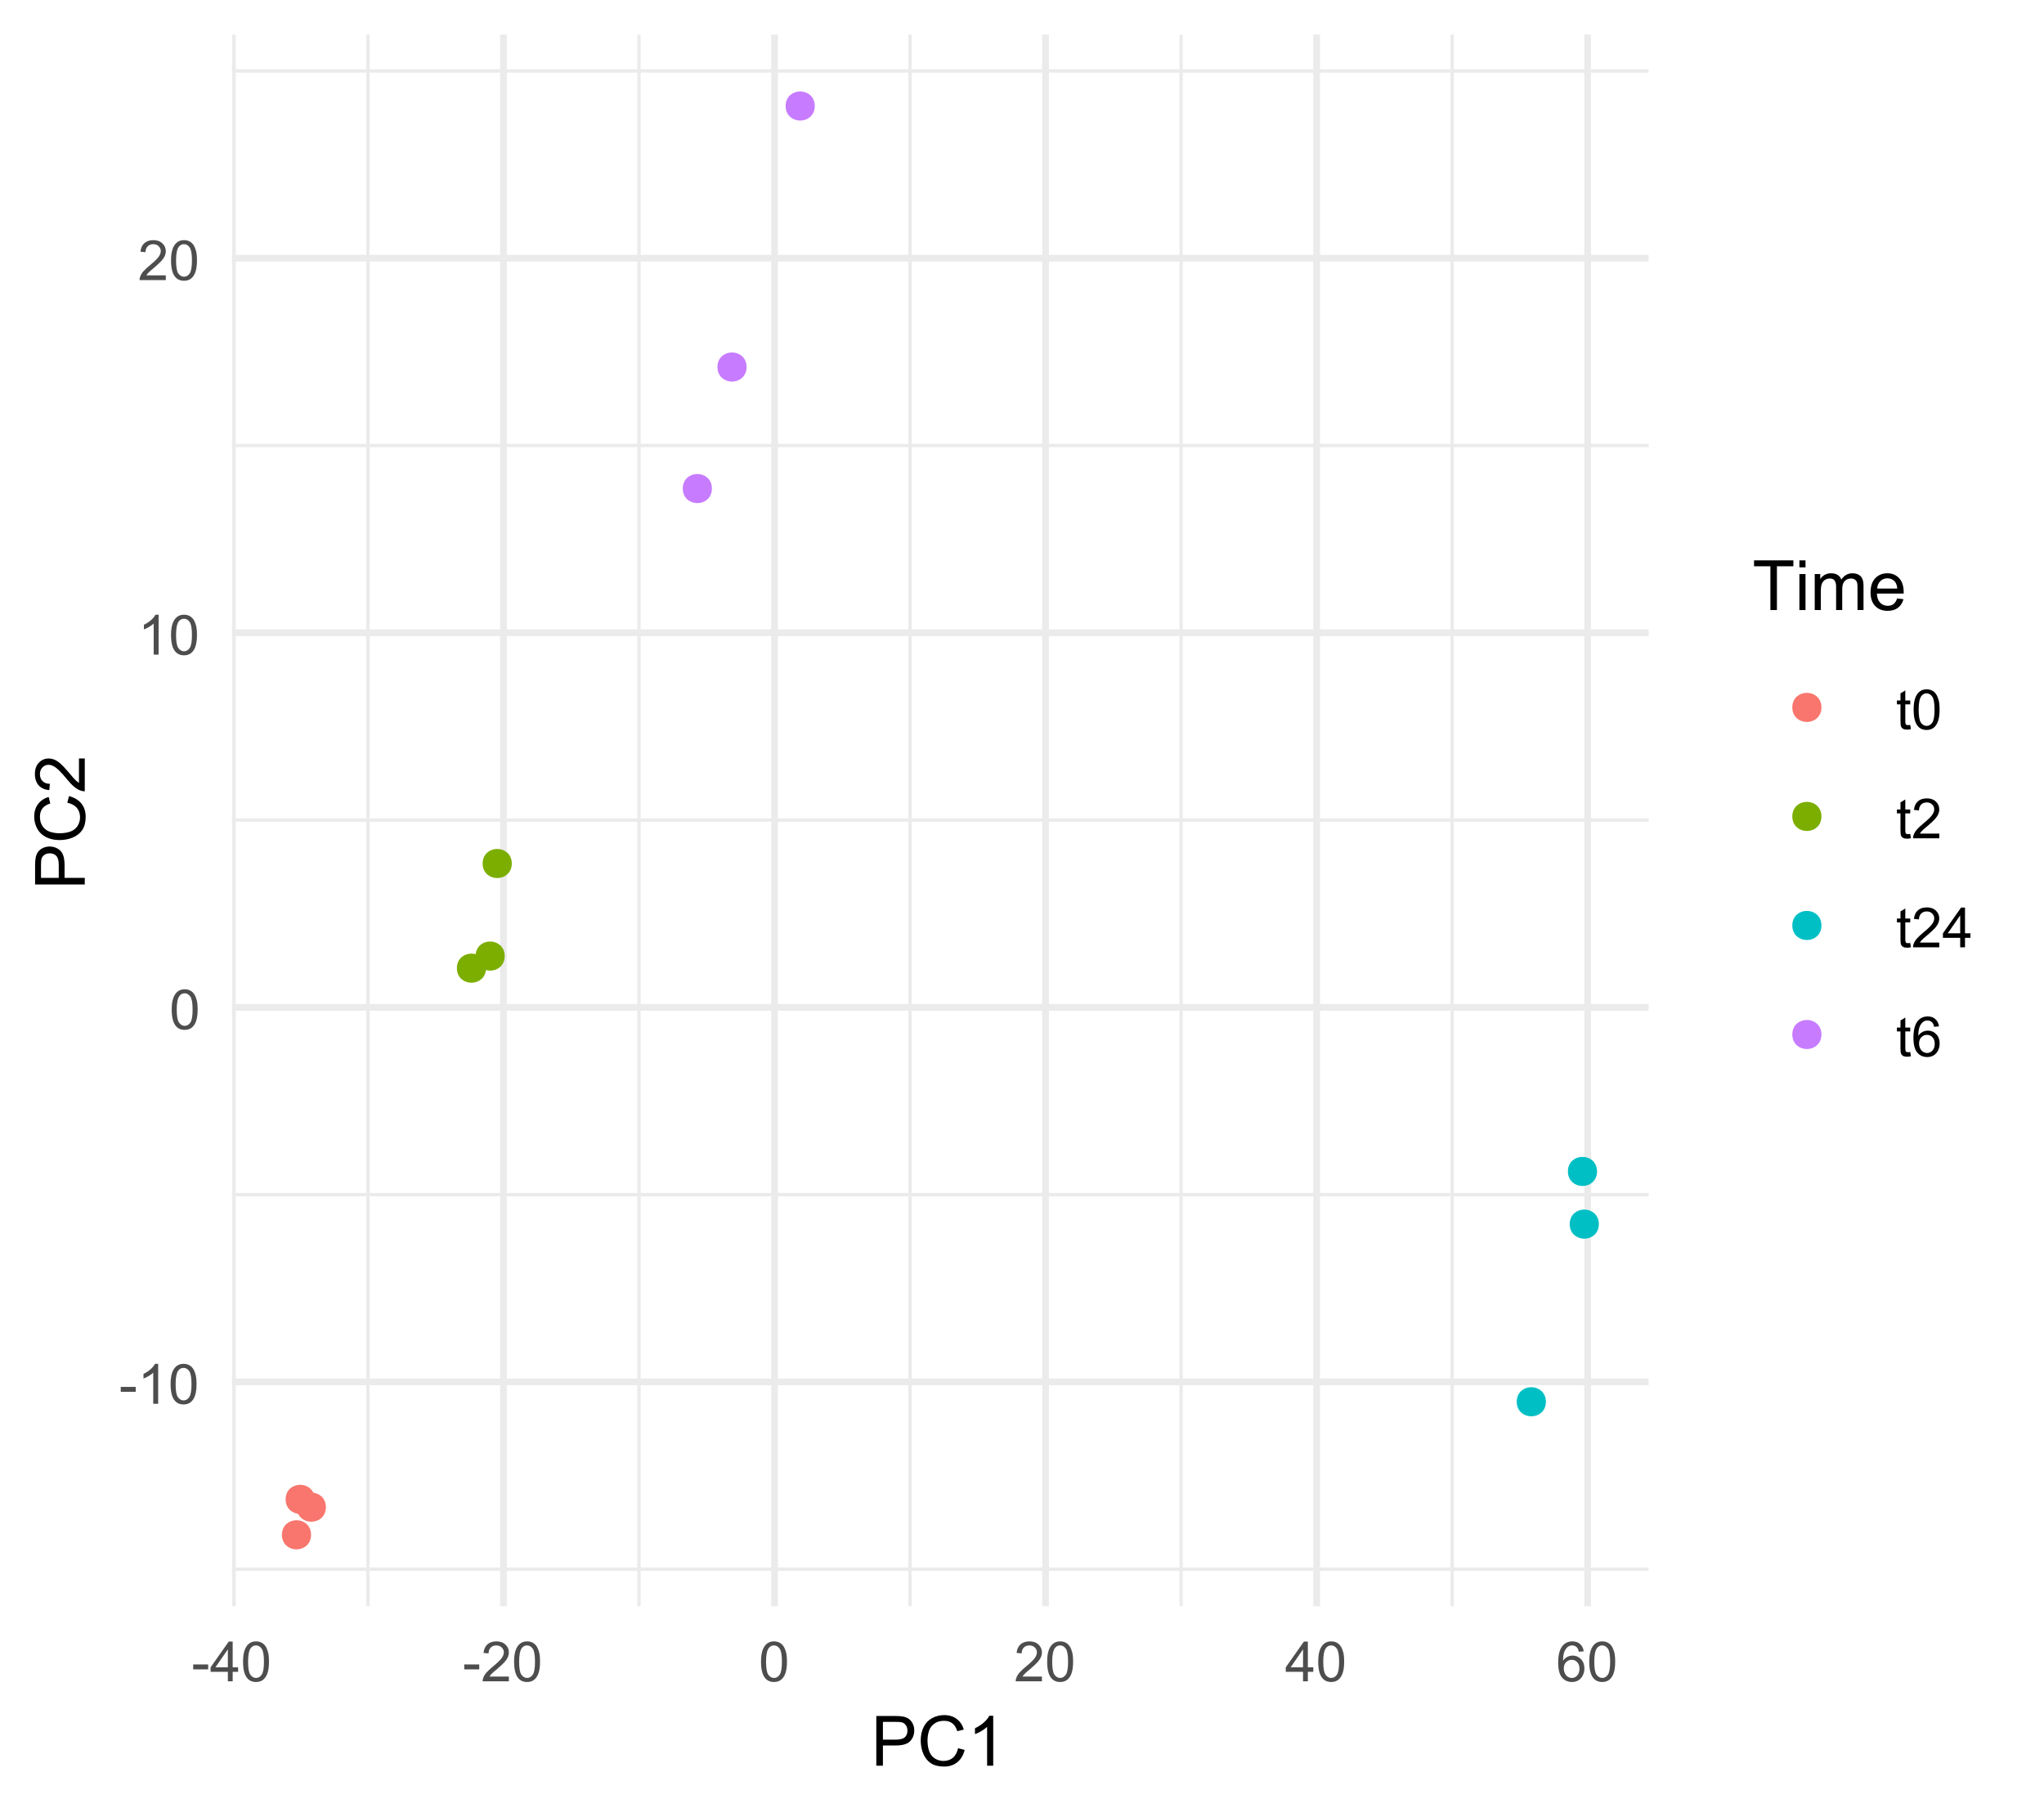 <?xml version="1.0" encoding="UTF-8"?>
<svg xmlns="http://www.w3.org/2000/svg" xmlns:xlink="http://www.w3.org/1999/xlink" width="324pt" height="288pt" viewBox="0 0 324 288" version="1.1">
<defs>
<g>
<symbol overflow="visible" id="glyph0-0">
<path style="stroke:none;" d="M 1.094 0 L 1.094 -5.5 L 5.5 -5.5 L 5.5 0 Z M 1.234 -0.141 L 5.359 -0.141 L 5.359 -5.359 L 1.234 -5.359 Z M 1.234 -0.141 "/>
</symbol>
<symbol overflow="visible" id="glyph0-1">
<path style="stroke:none;" d="M 0.281 -1.891 L 0.281 -2.672 L 2.656 -2.672 L 2.656 -1.891 Z M 0.281 -1.891 "/>
</symbol>
<symbol overflow="visible" id="glyph0-2">
<path style="stroke:none;" d="M 3.281 0 L 2.5 0 L 2.5 -4.922 C 2.312 -4.742 2.066 -4.566 1.766 -4.391 C 1.461 -4.211 1.191 -4.082 0.953 -4 L 0.953 -4.734 C 1.391 -4.941 1.77 -5.191 2.094 -5.484 C 2.414 -5.773 2.645 -6.055 2.781 -6.328 L 3.281 -6.328 Z M 3.281 0 "/>
</symbol>
<symbol overflow="visible" id="glyph0-3">
<path style="stroke:none;" d="M 0.359 -3.109 C 0.359 -3.848 0.438 -4.441 0.594 -4.891 C 0.75 -5.348 0.977 -5.703 1.281 -5.953 C 1.582 -6.203 1.961 -6.328 2.422 -6.328 C 2.754 -6.328 3.047 -6.258 3.297 -6.125 C 3.555 -5.988 3.77 -5.789 3.938 -5.531 C 4.102 -5.27 4.234 -4.957 4.328 -4.594 C 4.422 -4.227 4.469 -3.734 4.469 -3.109 C 4.469 -2.367 4.391 -1.77 4.234 -1.312 C 4.086 -0.863 3.863 -0.516 3.562 -0.266 C 3.258 -0.016 2.879 0.109 2.422 0.109 C 1.805 0.109 1.328 -0.109 0.984 -0.547 C 0.566 -1.066 0.359 -1.922 0.359 -3.109 Z M 1.156 -3.109 C 1.156 -2.078 1.273 -1.391 1.516 -1.047 C 1.766 -0.703 2.066 -0.531 2.422 -0.531 C 2.773 -0.531 3.07 -0.703 3.312 -1.047 C 3.551 -1.391 3.672 -2.078 3.672 -3.109 C 3.672 -4.141 3.551 -4.828 3.312 -5.172 C 3.07 -5.516 2.77 -5.688 2.406 -5.688 C 2.051 -5.688 1.77 -5.535 1.562 -5.234 C 1.289 -4.848 1.156 -4.141 1.156 -3.109 Z M 1.156 -3.109 "/>
</symbol>
<symbol overflow="visible" id="glyph0-4">
<path style="stroke:none;" d="M 4.422 -0.75 L 4.422 0 L 0.266 0 C 0.254 -0.188 0.285 -0.363 0.359 -0.531 C 0.461 -0.82 0.629 -1.102 0.859 -1.375 C 1.098 -1.645 1.438 -1.961 1.875 -2.328 C 2.562 -2.891 3.023 -3.332 3.266 -3.656 C 3.504 -3.988 3.625 -4.301 3.625 -4.594 C 3.625 -4.895 3.516 -5.148 3.297 -5.359 C 3.078 -5.578 2.789 -5.688 2.438 -5.688 C 2.062 -5.688 1.766 -5.57 1.547 -5.344 C 1.328 -5.125 1.211 -4.816 1.203 -4.422 L 0.406 -4.5 C 0.469 -5.094 0.676 -5.547 1.031 -5.859 C 1.383 -6.172 1.859 -6.328 2.453 -6.328 C 3.055 -6.328 3.535 -6.156 3.891 -5.812 C 4.242 -5.477 4.422 -5.066 4.422 -4.578 C 4.422 -4.328 4.367 -4.078 4.266 -3.828 C 4.16 -3.586 3.988 -3.332 3.75 -3.062 C 3.508 -2.789 3.113 -2.422 2.562 -1.953 C 2.094 -1.566 1.789 -1.301 1.656 -1.156 C 1.531 -1.02 1.426 -0.883 1.344 -0.75 Z M 4.422 -0.75 "/>
</symbol>
<symbol overflow="visible" id="glyph0-5">
<path style="stroke:none;" d="M 2.844 0 L 2.844 -1.5 L 0.109 -1.5 L 0.109 -2.219 L 2.984 -6.297 L 3.609 -6.297 L 3.609 -2.219 L 4.469 -2.219 L 4.469 -1.5 L 3.609 -1.5 L 3.609 0 Z M 2.844 -2.219 L 2.844 -5.062 L 0.875 -2.219 Z M 2.844 -2.219 "/>
</symbol>
<symbol overflow="visible" id="glyph0-6">
<path style="stroke:none;" d="M 4.375 -4.75 L 3.609 -4.688 C 3.535 -5 3.438 -5.223 3.312 -5.359 C 3.102 -5.578 2.848 -5.688 2.547 -5.688 C 2.297 -5.688 2.078 -5.617 1.891 -5.484 C 1.648 -5.305 1.457 -5.047 1.312 -4.703 C 1.176 -4.359 1.102 -3.875 1.094 -3.25 C 1.281 -3.531 1.508 -3.738 1.781 -3.875 C 2.051 -4.008 2.332 -4.078 2.625 -4.078 C 3.145 -4.078 3.582 -3.891 3.938 -3.516 C 4.301 -3.141 4.484 -2.648 4.484 -2.047 C 4.484 -1.648 4.398 -1.281 4.234 -0.938 C 4.066 -0.602 3.832 -0.344 3.531 -0.156 C 3.227 0.02 2.891 0.109 2.516 0.109 C 1.867 0.109 1.344 -0.125 0.938 -0.594 C 0.531 -1.07 0.328 -1.859 0.328 -2.953 C 0.328 -4.16 0.551 -5.039 1 -5.594 C 1.395 -6.082 1.926 -6.328 2.594 -6.328 C 3.082 -6.328 3.484 -6.188 3.797 -5.906 C 4.117 -5.625 4.312 -5.238 4.375 -4.75 Z M 1.219 -2.047 C 1.219 -1.773 1.273 -1.516 1.391 -1.266 C 1.504 -1.023 1.66 -0.844 1.859 -0.719 C 2.066 -0.594 2.281 -0.531 2.5 -0.531 C 2.832 -0.531 3.113 -0.66 3.344 -0.922 C 3.582 -1.18 3.703 -1.539 3.703 -2 C 3.703 -2.438 3.582 -2.781 3.344 -3.031 C 3.113 -3.281 2.82 -3.406 2.469 -3.406 C 2.125 -3.406 1.828 -3.281 1.578 -3.031 C 1.336 -2.781 1.219 -2.453 1.219 -2.047 Z M 1.219 -2.047 "/>
</symbol>
<symbol overflow="visible" id="glyph0-7">
<path style="stroke:none;" d="M 2.266 -0.688 L 2.375 -0.016 C 2.156 0.035 1.961 0.062 1.797 0.062 C 1.516 0.062 1.297 0.02 1.141 -0.062 C 0.984 -0.156 0.875 -0.273 0.812 -0.422 C 0.75 -0.566 0.719 -0.867 0.719 -1.328 L 0.719 -3.953 L 0.156 -3.953 L 0.156 -4.562 L 0.719 -4.562 L 0.719 -5.688 L 1.484 -6.156 L 1.484 -4.562 L 2.266 -4.562 L 2.266 -3.953 L 1.484 -3.953 L 1.484 -1.297 C 1.484 -1.078 1.5 -0.93 1.531 -0.859 C 1.562 -0.797 1.602 -0.742 1.656 -0.703 C 1.719 -0.672 1.805 -0.656 1.922 -0.656 C 2.016 -0.656 2.129 -0.664 2.266 -0.688 Z M 2.266 -0.688 "/>
</symbol>
<symbol overflow="visible" id="glyph1-0">
<path style="stroke:none;" d="M 1.375 0 L 1.375 -6.875 L 6.875 -6.875 L 6.875 0 Z M 1.547 -0.172 L 6.703 -0.172 L 6.703 -6.703 L 1.547 -6.703 Z M 1.547 -0.172 "/>
</symbol>
<symbol overflow="visible" id="glyph1-1">
<path style="stroke:none;" d="M 0.844 0 L 0.844 -7.875 L 3.812 -7.875 C 4.344 -7.875 4.742 -7.848 5.016 -7.797 C 5.398 -7.734 5.723 -7.609 5.984 -7.422 C 6.242 -7.242 6.453 -6.992 6.609 -6.672 C 6.773 -6.348 6.859 -5.988 6.859 -5.594 C 6.859 -4.926 6.645 -4.359 6.219 -3.891 C 5.789 -3.43 5.02 -3.203 3.906 -3.203 L 1.891 -3.203 L 1.891 0 Z M 1.891 -4.125 L 3.922 -4.125 C 4.598 -4.125 5.078 -4.25 5.359 -4.5 C 5.641 -4.75 5.781 -5.102 5.781 -5.562 C 5.781 -5.895 5.695 -6.176 5.531 -6.406 C 5.363 -6.645 5.145 -6.801 4.875 -6.875 C 4.695 -6.914 4.375 -6.938 3.906 -6.938 L 1.891 -6.938 Z M 1.891 -4.125 "/>
</symbol>
<symbol overflow="visible" id="glyph1-2">
<path style="stroke:none;" d="M 6.469 -2.766 L 7.516 -2.5 C 7.297 -1.645 6.898 -0.988 6.328 -0.531 C 5.766 -0.082 5.07 0.141 4.25 0.141 C 3.395 0.141 2.703 -0.031 2.172 -0.375 C 1.641 -0.727 1.234 -1.234 0.953 -1.891 C 0.68 -2.547 0.547 -3.25 0.547 -4 C 0.547 -4.812 0.703 -5.523 1.016 -6.141 C 1.328 -6.754 1.77 -7.219 2.344 -7.531 C 2.926 -7.852 3.566 -8.016 4.266 -8.016 C 5.055 -8.016 5.719 -7.812 6.25 -7.406 C 6.789 -7.008 7.164 -6.445 7.375 -5.719 L 6.344 -5.469 C 6.164 -6.039 5.898 -6.457 5.547 -6.719 C 5.203 -6.977 4.77 -7.109 4.25 -7.109 C 3.633 -7.109 3.125 -6.961 2.719 -6.672 C 2.312 -6.391 2.023 -6.004 1.859 -5.516 C 1.703 -5.023 1.625 -4.52 1.625 -4 C 1.625 -3.332 1.719 -2.75 1.906 -2.25 C 2.102 -1.75 2.406 -1.375 2.812 -1.125 C 3.227 -0.875 3.676 -0.75 4.156 -0.75 C 4.738 -0.75 5.234 -0.914 5.641 -1.25 C 6.047 -1.594 6.32 -2.098 6.469 -2.766 Z M 6.469 -2.766 "/>
</symbol>
<symbol overflow="visible" id="glyph1-3">
<path style="stroke:none;" d="M 4.094 0 L 3.125 0 L 3.125 -6.156 C 2.895 -5.938 2.594 -5.711 2.219 -5.484 C 1.844 -5.266 1.504 -5.102 1.203 -5 L 1.203 -5.938 C 1.742 -6.188 2.211 -6.488 2.609 -6.844 C 3.016 -7.207 3.301 -7.562 3.469 -7.906 L 4.094 -7.906 Z M 4.094 0 "/>
</symbol>
<symbol overflow="visible" id="glyph1-4">
<path style="stroke:none;" d="M 2.859 0 L 2.859 -6.938 L 0.266 -6.938 L 0.266 -7.875 L 6.5 -7.875 L 6.5 -6.938 L 3.891 -6.938 L 3.891 0 Z M 2.859 0 "/>
</symbol>
<symbol overflow="visible" id="glyph1-5">
<path style="stroke:none;" d="M 0.734 -6.766 L 0.734 -7.875 L 1.703 -7.875 L 1.703 -6.766 Z M 0.734 0 L 0.734 -5.703 L 1.703 -5.703 L 1.703 0 Z M 0.734 0 "/>
</symbol>
<symbol overflow="visible" id="glyph1-6">
<path style="stroke:none;" d="M 0.719 0 L 0.719 -5.703 L 1.594 -5.703 L 1.594 -4.906 C 1.77 -5.188 2.004 -5.41 2.297 -5.578 C 2.598 -5.742 2.938 -5.828 3.312 -5.828 C 3.738 -5.828 4.086 -5.738 4.359 -5.562 C 4.629 -5.395 4.82 -5.148 4.938 -4.828 C 5.383 -5.492 5.969 -5.828 6.688 -5.828 C 7.258 -5.828 7.695 -5.672 8 -5.359 C 8.301 -5.047 8.453 -4.566 8.453 -3.922 L 8.453 0 L 7.5 0 L 7.5 -3.594 C 7.5 -3.977 7.469 -4.254 7.406 -4.422 C 7.344 -4.598 7.227 -4.738 7.062 -4.844 C 6.895 -4.945 6.703 -5 6.484 -5 C 6.078 -5 5.738 -4.863 5.469 -4.594 C 5.207 -4.32 5.078 -3.895 5.078 -3.312 L 5.078 0 L 4.109 0 L 4.109 -3.703 C 4.109 -4.129 4.031 -4.453 3.875 -4.672 C 3.719 -4.891 3.461 -5 3.109 -5 C 2.836 -5 2.582 -4.926 2.344 -4.781 C 2.113 -4.633 1.945 -4.422 1.844 -4.141 C 1.738 -3.867 1.688 -3.473 1.688 -2.953 L 1.688 0 Z M 0.719 0 "/>
</symbol>
<symbol overflow="visible" id="glyph1-7">
<path style="stroke:none;" d="M 4.625 -1.844 L 5.625 -1.719 C 5.469 -1.133 5.176 -0.68 4.75 -0.359 C 4.32 -0.035 3.781 0.125 3.125 0.125 C 2.289 0.125 1.629 -0.129 1.141 -0.641 C 0.648 -1.148 0.406 -1.867 0.406 -2.797 C 0.406 -3.766 0.648 -4.508 1.141 -5.031 C 1.641 -5.562 2.281 -5.828 3.062 -5.828 C 3.832 -5.828 4.457 -5.566 4.938 -5.047 C 5.414 -4.535 5.656 -3.805 5.656 -2.859 C 5.656 -2.805 5.656 -2.723 5.656 -2.609 L 1.406 -2.609 C 1.438 -1.984 1.609 -1.504 1.922 -1.172 C 2.242 -0.836 2.645 -0.672 3.125 -0.672 C 3.477 -0.672 3.781 -0.758 4.031 -0.938 C 4.281 -1.125 4.477 -1.426 4.625 -1.844 Z M 1.453 -3.406 L 4.641 -3.406 C 4.598 -3.883 4.477 -4.242 4.281 -4.484 C 3.969 -4.848 3.566 -5.031 3.078 -5.031 C 2.629 -5.031 2.254 -4.879 1.953 -4.578 C 1.648 -4.285 1.484 -3.895 1.453 -3.406 Z M 1.453 -3.406 "/>
</symbol>
<symbol overflow="visible" id="glyph2-0">
<path style="stroke:none;" d="M 0 -1.375 L -6.875 -1.375 L -6.875 -6.875 L 0 -6.875 Z M -0.172 -1.547 L -0.172 -6.703 L -6.703 -6.703 L -6.703 -1.547 Z M -0.172 -1.547 "/>
</symbol>
<symbol overflow="visible" id="glyph2-1">
<path style="stroke:none;" d="M 0 -0.844 L -7.875 -0.844 L -7.875 -3.812 C -7.875 -4.344 -7.848 -4.742 -7.797 -5.016 C -7.734 -5.398 -7.609 -5.723 -7.422 -5.984 C -7.242 -6.242 -6.992 -6.453 -6.672 -6.609 C -6.348 -6.773 -5.988 -6.859 -5.594 -6.859 C -4.926 -6.859 -4.359 -6.645 -3.891 -6.219 C -3.43 -5.789 -3.203 -5.02 -3.203 -3.906 L -3.203 -1.891 L 0 -1.891 Z M -4.125 -1.891 L -4.125 -3.922 C -4.125 -4.598 -4.25 -5.078 -4.5 -5.359 C -4.75 -5.641 -5.102 -5.781 -5.562 -5.781 C -5.895 -5.781 -6.176 -5.695 -6.406 -5.531 C -6.645 -5.363 -6.801 -5.145 -6.875 -4.875 C -6.914 -4.695 -6.938 -4.375 -6.938 -3.906 L -6.938 -1.891 Z M -4.125 -1.891 "/>
</symbol>
<symbol overflow="visible" id="glyph2-2">
<path style="stroke:none;" d="M -2.766 -6.469 L -2.5 -7.516 C -1.645 -7.297 -0.988 -6.898 -0.531 -6.328 C -0.082 -5.766 0.141 -5.07 0.141 -4.25 C 0.141 -3.395 -0.031 -2.703 -0.375 -2.172 C -0.727 -1.641 -1.234 -1.234 -1.891 -0.953 C -2.547 -0.68 -3.25 -0.547 -4 -0.547 C -4.812 -0.547 -5.523 -0.703 -6.141 -1.016 C -6.754 -1.328 -7.219 -1.77 -7.531 -2.344 C -7.852 -2.926 -8.016 -3.566 -8.016 -4.266 C -8.016 -5.055 -7.812 -5.719 -7.406 -6.25 C -7.008 -6.789 -6.445 -7.164 -5.719 -7.375 L -5.469 -6.344 C -6.039 -6.164 -6.457 -5.898 -6.719 -5.547 C -6.977 -5.203 -7.109 -4.77 -7.109 -4.25 C -7.109 -3.633 -6.961 -3.125 -6.672 -2.719 C -6.391 -2.312 -6.004 -2.023 -5.516 -1.859 C -5.023 -1.703 -4.52 -1.625 -4 -1.625 C -3.332 -1.625 -2.75 -1.719 -2.25 -1.906 C -1.75 -2.102 -1.375 -2.406 -1.125 -2.812 C -0.875 -3.227 -0.75 -3.676 -0.75 -4.156 C -0.75 -4.738 -0.914 -5.234 -1.25 -5.641 C -1.594 -6.047 -2.098 -6.32 -2.766 -6.469 Z M -2.766 -6.469 "/>
</symbol>
<symbol overflow="visible" id="glyph2-3">
<path style="stroke:none;" d="M -0.922 -5.531 L 0 -5.531 L 0 -0.328 C -0.227 -0.328 -0.453 -0.367 -0.672 -0.453 C -1.023 -0.578 -1.375 -0.785 -1.719 -1.078 C -2.062 -1.367 -2.457 -1.789 -2.906 -2.344 C -3.613 -3.195 -4.172 -3.773 -4.578 -4.078 C -4.984 -4.379 -5.367 -4.531 -5.734 -4.531 C -6.117 -4.531 -6.441 -4.395 -6.703 -4.125 C -6.973 -3.852 -7.109 -3.492 -7.109 -3.047 C -7.109 -2.586 -6.969 -2.219 -6.688 -1.938 C -6.406 -1.656 -6.02 -1.516 -5.531 -1.516 L -5.625 -0.516 C -6.363 -0.586 -6.926 -0.844 -7.312 -1.281 C -7.707 -1.727 -7.906 -2.328 -7.906 -3.078 C -7.906 -3.828 -7.695 -4.422 -7.281 -4.859 C -6.863 -5.305 -6.344 -5.531 -5.719 -5.531 C -5.406 -5.531 -5.094 -5.461 -4.781 -5.328 C -4.477 -5.203 -4.16 -4.988 -3.828 -4.688 C -3.492 -4.395 -3.031 -3.898 -2.438 -3.203 C -1.957 -2.617 -1.629 -2.242 -1.453 -2.078 C -1.273 -1.922 -1.098 -1.785 -0.922 -1.672 Z M -0.922 -5.531 "/>
</symbol>
</g>
<clipPath id="clip1">
  <path d="M 36.789 5.48 L 262 5.48 L 262 255 L 36.789 255 Z M 36.789 5.48 "/>
</clipPath>
<clipPath id="clip2">
  <path d="M 36.789 248 L 262 248 L 262 249 L 36.789 249 Z M 36.789 248 "/>
</clipPath>
<clipPath id="clip3">
  <path d="M 36.789 189 L 262 189 L 262 190 L 36.789 190 Z M 36.789 189 "/>
</clipPath>
<clipPath id="clip4">
  <path d="M 36.789 129 L 262 129 L 262 131 L 36.789 131 Z M 36.789 129 "/>
</clipPath>
<clipPath id="clip5">
  <path d="M 36.789 70 L 262 70 L 262 71 L 36.789 71 Z M 36.789 70 "/>
</clipPath>
<clipPath id="clip6">
  <path d="M 36.789 10 L 262 10 L 262 12 L 36.789 12 Z M 36.789 10 "/>
</clipPath>
<clipPath id="clip7">
  <path d="M 58 5.48 L 59 5.48 L 59 255 L 58 255 Z M 58 5.48 "/>
</clipPath>
<clipPath id="clip8">
  <path d="M 101 5.48 L 102 5.48 L 102 255 L 101 255 Z M 101 5.48 "/>
</clipPath>
<clipPath id="clip9">
  <path d="M 143 5.48 L 145 5.48 L 145 255 L 143 255 Z M 143 5.48 "/>
</clipPath>
<clipPath id="clip10">
  <path d="M 186 5.48 L 188 5.48 L 188 255 L 186 255 Z M 186 5.48 "/>
</clipPath>
<clipPath id="clip11">
  <path d="M 229 5.48 L 231 5.48 L 231 255 L 229 255 Z M 229 5.48 "/>
</clipPath>
<clipPath id="clip12">
  <path d="M 36.789 218 L 262 218 L 262 220 L 36.789 220 Z M 36.789 218 "/>
</clipPath>
<clipPath id="clip13">
  <path d="M 36.789 159 L 262 159 L 262 161 L 36.789 161 Z M 36.789 159 "/>
</clipPath>
<clipPath id="clip14">
  <path d="M 36.789 99 L 262 99 L 262 101 L 36.789 101 Z M 36.789 99 "/>
</clipPath>
<clipPath id="clip15">
  <path d="M 36.789 40 L 262 40 L 262 42 L 36.789 42 Z M 36.789 40 "/>
</clipPath>
<clipPath id="clip16">
  <path d="M 36.789 5.48 L 38 5.48 L 38 255.57 L 36.789 255.57 Z M 36.789 5.48 "/>
</clipPath>
<clipPath id="clip17">
  <path d="M 79 5.48 L 81 5.48 L 81 255.57 L 79 255.57 Z M 79 5.48 "/>
</clipPath>
<clipPath id="clip18">
  <path d="M 122 5.48 L 124 5.48 L 124 255.57 L 122 255.57 Z M 122 5.48 "/>
</clipPath>
<clipPath id="clip19">
  <path d="M 165 5.48 L 167 5.48 L 167 255.57 L 165 255.57 Z M 165 5.48 "/>
</clipPath>
<clipPath id="clip20">
  <path d="M 208 5.48 L 210 5.48 L 210 255.57 L 208 255.57 Z M 208 5.48 "/>
</clipPath>
<clipPath id="clip21">
  <path d="M 251 5.48 L 253 5.48 L 253 255.57 L 251 255.57 Z M 251 5.48 "/>
</clipPath>
</defs>
<g id="surface3005">
<rect x="0" y="0" width="324" height="288" style="fill:rgb(100%,100%,100%);fill-opacity:1;stroke:none;"/>
<rect x="0" y="0" width="324" height="288" style="fill:rgb(100%,100%,100%);fill-opacity:1;stroke:none;"/>
<path style="fill:none;stroke-width:1.067;stroke-linecap:round;stroke-linejoin:round;stroke:rgb(100%,100%,100%);stroke-opacity:1;stroke-miterlimit:10;" d="M 0 288 L 324 288 L 324 0 L 0 0 Z M 0 288 "/>
<g clip-path="url(#clip1)" clip-rule="nonzero">
<path style=" stroke:none;fill-rule:nonzero;fill:rgb(100%,100%,100%);fill-opacity:1;" d="M 36.789 254.57 L 261.332 254.57 L 261.332 5.48 L 36.789 5.48 Z M 36.789 254.57 "/>
</g>
<g clip-path="url(#clip2)" clip-rule="nonzero">
<path style="fill:none;stroke-width:0.533;stroke-linecap:butt;stroke-linejoin:round;stroke:rgb(92.157%,92.157%,92.157%);stroke-opacity:1;stroke-miterlimit:10;" d="M 36.789 248.695 L 261.332 248.695 "/>
</g>
<g clip-path="url(#clip3)" clip-rule="nonzero">
<path style="fill:none;stroke-width:0.533;stroke-linecap:butt;stroke-linejoin:round;stroke:rgb(92.157%,92.157%,92.157%);stroke-opacity:1;stroke-miterlimit:10;" d="M 36.789 189.332 L 261.332 189.332 "/>
</g>
<g clip-path="url(#clip4)" clip-rule="nonzero">
<path style="fill:none;stroke-width:0.533;stroke-linecap:butt;stroke-linejoin:round;stroke:rgb(92.157%,92.157%,92.157%);stroke-opacity:1;stroke-miterlimit:10;" d="M 36.789 129.969 L 261.332 129.969 "/>
</g>
<g clip-path="url(#clip5)" clip-rule="nonzero">
<path style="fill:none;stroke-width:0.533;stroke-linecap:butt;stroke-linejoin:round;stroke:rgb(92.157%,92.157%,92.157%);stroke-opacity:1;stroke-miterlimit:10;" d="M 36.789 70.605 L 261.332 70.605 "/>
</g>
<g clip-path="url(#clip6)" clip-rule="nonzero">
<path style="fill:none;stroke-width:0.533;stroke-linecap:butt;stroke-linejoin:round;stroke:rgb(92.157%,92.157%,92.157%);stroke-opacity:1;stroke-miterlimit:10;" d="M 36.789 11.242 L 261.332 11.242 "/>
</g>
<g clip-path="url(#clip7)" clip-rule="nonzero">
<path style="fill:none;stroke-width:0.533;stroke-linecap:butt;stroke-linejoin:round;stroke:rgb(92.157%,92.157%,92.157%);stroke-opacity:1;stroke-miterlimit:10;" d="M 58.328 254.57 L 58.328 5.48 "/>
</g>
<g clip-path="url(#clip8)" clip-rule="nonzero">
<path style="fill:none;stroke-width:0.533;stroke-linecap:butt;stroke-linejoin:round;stroke:rgb(92.157%,92.157%,92.157%);stroke-opacity:1;stroke-miterlimit:10;" d="M 101.289 254.57 L 101.289 5.48 "/>
</g>
<g clip-path="url(#clip9)" clip-rule="nonzero">
<path style="fill:none;stroke-width:0.533;stroke-linecap:butt;stroke-linejoin:round;stroke:rgb(92.157%,92.157%,92.157%);stroke-opacity:1;stroke-miterlimit:10;" d="M 144.254 254.57 L 144.254 5.48 "/>
</g>
<g clip-path="url(#clip10)" clip-rule="nonzero">
<path style="fill:none;stroke-width:0.533;stroke-linecap:butt;stroke-linejoin:round;stroke:rgb(92.157%,92.157%,92.157%);stroke-opacity:1;stroke-miterlimit:10;" d="M 187.219 254.57 L 187.219 5.48 "/>
</g>
<g clip-path="url(#clip11)" clip-rule="nonzero">
<path style="fill:none;stroke-width:0.533;stroke-linecap:butt;stroke-linejoin:round;stroke:rgb(92.157%,92.157%,92.157%);stroke-opacity:1;stroke-miterlimit:10;" d="M 230.184 254.57 L 230.184 5.48 "/>
</g>
<g clip-path="url(#clip12)" clip-rule="nonzero">
<path style="fill:none;stroke-width:1.067;stroke-linecap:butt;stroke-linejoin:round;stroke:rgb(92.157%,92.157%,92.157%);stroke-opacity:1;stroke-miterlimit:10;" d="M 36.789 219.012 L 261.332 219.012 "/>
</g>
<g clip-path="url(#clip13)" clip-rule="nonzero">
<path style="fill:none;stroke-width:1.067;stroke-linecap:butt;stroke-linejoin:round;stroke:rgb(92.157%,92.157%,92.157%);stroke-opacity:1;stroke-miterlimit:10;" d="M 36.789 159.648 L 261.332 159.648 "/>
</g>
<g clip-path="url(#clip14)" clip-rule="nonzero">
<path style="fill:none;stroke-width:1.067;stroke-linecap:butt;stroke-linejoin:round;stroke:rgb(92.157%,92.157%,92.157%);stroke-opacity:1;stroke-miterlimit:10;" d="M 36.789 100.285 L 261.332 100.285 "/>
</g>
<g clip-path="url(#clip15)" clip-rule="nonzero">
<path style="fill:none;stroke-width:1.067;stroke-linecap:butt;stroke-linejoin:round;stroke:rgb(92.157%,92.157%,92.157%);stroke-opacity:1;stroke-miterlimit:10;" d="M 36.789 40.922 L 261.332 40.922 "/>
</g>
<g clip-path="url(#clip16)" clip-rule="nonzero">
<path style="fill:none;stroke-width:1.067;stroke-linecap:butt;stroke-linejoin:round;stroke:rgb(92.157%,92.157%,92.157%);stroke-opacity:1;stroke-miterlimit:10;" d="M 36.844 254.57 L 36.844 5.48 "/>
</g>
<g clip-path="url(#clip17)" clip-rule="nonzero">
<path style="fill:none;stroke-width:1.067;stroke-linecap:butt;stroke-linejoin:round;stroke:rgb(92.157%,92.157%,92.157%);stroke-opacity:1;stroke-miterlimit:10;" d="M 79.809 254.57 L 79.809 5.48 "/>
</g>
<g clip-path="url(#clip18)" clip-rule="nonzero">
<path style="fill:none;stroke-width:1.067;stroke-linecap:butt;stroke-linejoin:round;stroke:rgb(92.157%,92.157%,92.157%);stroke-opacity:1;stroke-miterlimit:10;" d="M 122.773 254.57 L 122.773 5.48 "/>
</g>
<g clip-path="url(#clip19)" clip-rule="nonzero">
<path style="fill:none;stroke-width:1.067;stroke-linecap:butt;stroke-linejoin:round;stroke:rgb(92.157%,92.157%,92.157%);stroke-opacity:1;stroke-miterlimit:10;" d="M 165.738 254.57 L 165.738 5.48 "/>
</g>
<g clip-path="url(#clip20)" clip-rule="nonzero">
<path style="fill:none;stroke-width:1.067;stroke-linecap:butt;stroke-linejoin:round;stroke:rgb(92.157%,92.157%,92.157%);stroke-opacity:1;stroke-miterlimit:10;" d="M 208.703 254.57 L 208.703 5.48 "/>
</g>
<g clip-path="url(#clip21)" clip-rule="nonzero">
<path style="fill:none;stroke-width:1.067;stroke-linecap:butt;stroke-linejoin:round;stroke:rgb(92.157%,92.157%,92.157%);stroke-opacity:1;stroke-miterlimit:10;" d="M 251.664 254.57 L 251.664 5.48 "/>
</g>
<path style="fill-rule:nonzero;fill:rgb(97.255%,46.275%,42.745%);fill-opacity:1;stroke-width:0.709;stroke-linecap:round;stroke-linejoin:round;stroke:rgb(97.255%,46.275%,42.745%);stroke-opacity:1;stroke-miterlimit:10;" d="M 51.301 238.867 C 51.301 241.473 47.391 241.473 47.391 238.867 C 47.391 236.262 51.301 236.262 51.301 238.867 "/>
<path style="fill-rule:nonzero;fill:rgb(0%,74.902%,76.863%);fill-opacity:1;stroke-width:0.709;stroke-linecap:round;stroke-linejoin:round;stroke:rgb(0%,74.902%,76.863%);stroke-opacity:1;stroke-miterlimit:10;" d="M 253.082 194.008 C 253.082 196.613 249.172 196.613 249.172 194.008 C 249.172 191.402 253.082 191.402 253.082 194.008 "/>
<path style="fill-rule:nonzero;fill:rgb(0%,74.902%,76.863%);fill-opacity:1;stroke-width:0.709;stroke-linecap:round;stroke-linejoin:round;stroke:rgb(0%,74.902%,76.863%);stroke-opacity:1;stroke-miterlimit:10;" d="M 244.688 222.16 C 244.688 224.766 240.777 224.766 240.777 222.16 C 240.777 219.555 244.688 219.555 244.688 222.16 "/>
<path style="fill-rule:nonzero;fill:rgb(0%,74.902%,76.863%);fill-opacity:1;stroke-width:0.709;stroke-linecap:round;stroke-linejoin:round;stroke:rgb(0%,74.902%,76.863%);stroke-opacity:1;stroke-miterlimit:10;" d="M 252.797 185.656 C 252.797 188.262 248.887 188.262 248.887 185.656 C 248.887 183.051 252.797 183.051 252.797 185.656 "/>
<path style="fill-rule:nonzero;fill:rgb(97.255%,46.275%,42.745%);fill-opacity:1;stroke-width:0.709;stroke-linecap:round;stroke-linejoin:round;stroke:rgb(97.255%,46.275%,42.745%);stroke-opacity:1;stroke-miterlimit:10;" d="M 49.539 237.629 C 49.539 240.234 45.629 240.234 45.629 237.629 C 45.629 235.023 49.539 235.023 49.539 237.629 "/>
<path style="fill-rule:nonzero;fill:rgb(97.255%,46.275%,42.745%);fill-opacity:1;stroke-width:0.709;stroke-linecap:round;stroke-linejoin:round;stroke:rgb(97.255%,46.275%,42.745%);stroke-opacity:1;stroke-miterlimit:10;" d="M 48.953 243.246 C 48.953 245.852 45.043 245.852 45.043 243.246 C 45.043 240.641 48.953 240.641 48.953 243.246 "/>
<path style="fill-rule:nonzero;fill:rgb(48.627%,68.235%,0%);fill-opacity:1;stroke-width:0.709;stroke-linecap:round;stroke-linejoin:round;stroke:rgb(48.627%,68.235%,0%);stroke-opacity:1;stroke-miterlimit:10;" d="M 80.77 136.855 C 80.77 139.461 76.859 139.461 76.859 136.855 C 76.859 134.25 80.77 134.25 80.77 136.855 "/>
<path style="fill-rule:nonzero;fill:rgb(48.627%,68.235%,0%);fill-opacity:1;stroke-width:0.709;stroke-linecap:round;stroke-linejoin:round;stroke:rgb(48.627%,68.235%,0%);stroke-opacity:1;stroke-miterlimit:10;" d="M 79.648 151.523 C 79.648 154.133 75.738 154.133 75.738 151.523 C 75.738 148.918 79.648 148.918 79.648 151.523 "/>
<path style="fill-rule:nonzero;fill:rgb(48.627%,68.235%,0%);fill-opacity:1;stroke-width:0.709;stroke-linecap:round;stroke-linejoin:round;stroke:rgb(48.627%,68.235%,0%);stroke-opacity:1;stroke-miterlimit:10;" d="M 76.688 153.441 C 76.688 156.047 72.777 156.047 72.777 153.441 C 72.777 150.836 76.688 150.836 76.688 153.441 "/>
<path style="fill-rule:nonzero;fill:rgb(78.039%,48.627%,100%);fill-opacity:1;stroke-width:0.709;stroke-linecap:round;stroke-linejoin:round;stroke:rgb(78.039%,48.627%,100%);stroke-opacity:1;stroke-miterlimit:10;" d="M 128.797 16.801 C 128.797 19.406 124.887 19.406 124.887 16.801 C 124.887 14.195 128.797 14.195 128.797 16.801 "/>
<path style="fill-rule:nonzero;fill:rgb(78.039%,48.627%,100%);fill-opacity:1;stroke-width:0.709;stroke-linecap:round;stroke-linejoin:round;stroke:rgb(78.039%,48.627%,100%);stroke-opacity:1;stroke-miterlimit:10;" d="M 112.492 77.43 C 112.492 80.035 108.582 80.035 108.582 77.43 C 108.582 74.824 112.492 74.824 112.492 77.43 "/>
<path style="fill-rule:nonzero;fill:rgb(78.039%,48.627%,100%);fill-opacity:1;stroke-width:0.709;stroke-linecap:round;stroke-linejoin:round;stroke:rgb(78.039%,48.627%,100%);stroke-opacity:1;stroke-miterlimit:10;" d="M 117.988 58.168 C 117.988 60.773 114.078 60.773 114.078 58.168 C 114.078 55.562 117.988 55.562 117.988 58.168 "/>
<g style="fill:rgb(30.196%,30.196%,30.196%);fill-opacity:1;">
  <use xlink:href="#glyph0-1" x="18.859" y="222.478"/>
  <use xlink:href="#glyph0-2" x="21.79" y="222.478"/>
  <use xlink:href="#glyph0-3" x="26.684" y="222.478"/>
</g>
<g style="fill:rgb(30.196%,30.196%,30.196%);fill-opacity:1;">
  <use xlink:href="#glyph0-3" x="26.859" y="163.114"/>
</g>
<g style="fill:rgb(30.196%,30.196%,30.196%);fill-opacity:1;">
  <use xlink:href="#glyph0-2" x="21.859" y="103.751"/>
  <use xlink:href="#glyph0-3" x="26.753" y="103.751"/>
</g>
<g style="fill:rgb(30.196%,30.196%,30.196%);fill-opacity:1;">
  <use xlink:href="#glyph0-4" x="21.859" y="44.388"/>
  <use xlink:href="#glyph0-3" x="26.753" y="44.388"/>
</g>
<g style="fill:rgb(30.196%,30.196%,30.196%);fill-opacity:1;">
  <use xlink:href="#glyph0-1" x="30.344" y="266.466"/>
  <use xlink:href="#glyph0-5" x="33.274" y="266.466"/>
  <use xlink:href="#glyph0-3" x="38.168" y="266.466"/>
</g>
<g style="fill:rgb(30.196%,30.196%,30.196%);fill-opacity:1;">
  <use xlink:href="#glyph0-1" x="73.309" y="266.466"/>
  <use xlink:href="#glyph0-4" x="76.239" y="266.466"/>
  <use xlink:href="#glyph0-3" x="81.133" y="266.466"/>
</g>
<g style="fill:rgb(30.196%,30.196%,30.196%);fill-opacity:1;">
  <use xlink:href="#glyph0-3" x="120.273" y="266.466"/>
</g>
<g style="fill:rgb(30.196%,30.196%,30.196%);fill-opacity:1;">
  <use xlink:href="#glyph0-4" x="160.738" y="266.466"/>
  <use xlink:href="#glyph0-3" x="165.632" y="266.466"/>
</g>
<g style="fill:rgb(30.196%,30.196%,30.196%);fill-opacity:1;">
  <use xlink:href="#glyph0-5" x="203.703" y="266.466"/>
  <use xlink:href="#glyph0-3" x="208.597" y="266.466"/>
</g>
<g style="fill:rgb(30.196%,30.196%,30.196%);fill-opacity:1;">
  <use xlink:href="#glyph0-6" x="246.664" y="266.466"/>
  <use xlink:href="#glyph0-3" x="251.558" y="266.466"/>
</g>
<g style="fill:rgb(0%,0%,0%);fill-opacity:1;">
  <use xlink:href="#glyph1-1" x="138.062" y="279.837"/>
  <use xlink:href="#glyph1-2" x="145.399" y="279.837"/>
  <use xlink:href="#glyph1-3" x="153.344" y="279.837"/>
</g>
<g style="fill:rgb(0%,0%,0%);fill-opacity:1;">
  <use xlink:href="#glyph2-1" x="13.438" y="141.023"/>
  <use xlink:href="#glyph2-2" x="13.438" y="133.687"/>
  <use xlink:href="#glyph2-3" x="13.438" y="125.742"/>
</g>
<path style=" stroke:none;fill-rule:nonzero;fill:rgb(100%,100%,100%);fill-opacity:1;" d="M 272.293 178.074 L 318.52 178.074 L 318.52 81.977 L 272.293 81.977 Z M 272.293 178.074 "/>
<g style="fill:rgb(0%,0%,0%);fill-opacity:1;">
  <use xlink:href="#glyph1-4" x="277.773" y="96.685"/>
  <use xlink:href="#glyph1-5" x="284.493" y="96.685"/>
  <use xlink:href="#glyph1-6" x="286.938" y="96.685"/>
  <use xlink:href="#glyph1-7" x="296.101" y="96.685"/>
</g>
<path style=" stroke:none;fill-rule:nonzero;fill:rgb(100%,100%,100%);fill-opacity:1;" d="M 277.773 120.754 L 295.055 120.754 L 295.055 103.473 L 277.773 103.473 Z M 277.773 120.754 "/>
<path style="fill-rule:nonzero;fill:rgb(97.255%,46.275%,42.745%);fill-opacity:1;stroke-width:0.709;stroke-linecap:round;stroke-linejoin:round;stroke:rgb(97.255%,46.275%,42.745%);stroke-opacity:1;stroke-miterlimit:10;" d="M 288.367 112.113 C 288.367 114.719 284.457 114.719 284.457 112.113 C 284.457 109.508 288.367 109.508 288.367 112.113 "/>
<path style=" stroke:none;fill-rule:nonzero;fill:rgb(100%,100%,100%);fill-opacity:1;" d="M 277.773 138.031 L 295.055 138.031 L 295.055 120.75 L 277.773 120.75 Z M 277.773 138.031 "/>
<path style="fill-rule:nonzero;fill:rgb(48.627%,68.235%,0%);fill-opacity:1;stroke-width:0.709;stroke-linecap:round;stroke-linejoin:round;stroke:rgb(48.627%,68.235%,0%);stroke-opacity:1;stroke-miterlimit:10;" d="M 288.367 129.395 C 288.367 132 284.457 132 284.457 129.395 C 284.457 126.785 288.367 126.785 288.367 129.395 "/>
<path style=" stroke:none;fill-rule:nonzero;fill:rgb(100%,100%,100%);fill-opacity:1;" d="M 277.773 155.312 L 295.055 155.312 L 295.055 138.031 L 277.773 138.031 Z M 277.773 155.312 "/>
<path style="fill-rule:nonzero;fill:rgb(0%,74.902%,76.863%);fill-opacity:1;stroke-width:0.709;stroke-linecap:round;stroke-linejoin:round;stroke:rgb(0%,74.902%,76.863%);stroke-opacity:1;stroke-miterlimit:10;" d="M 288.367 146.672 C 288.367 149.281 284.457 149.281 284.457 146.672 C 284.457 144.066 288.367 144.066 288.367 146.672 "/>
<path style=" stroke:none;fill-rule:nonzero;fill:rgb(100%,100%,100%);fill-opacity:1;" d="M 277.773 172.594 L 295.055 172.594 L 295.055 155.312 L 277.773 155.312 Z M 277.773 172.594 "/>
<path style="fill-rule:nonzero;fill:rgb(78.039%,48.627%,100%);fill-opacity:1;stroke-width:0.709;stroke-linecap:round;stroke-linejoin:round;stroke:rgb(78.039%,48.627%,100%);stroke-opacity:1;stroke-miterlimit:10;" d="M 288.367 163.953 C 288.367 166.559 284.457 166.559 284.457 163.953 C 284.457 161.348 288.367 161.348 288.367 163.953 "/>
<g style="fill:rgb(0%,0%,0%);fill-opacity:1;">
  <use xlink:href="#glyph0-7" x="300.531" y="115.579"/>
  <use xlink:href="#glyph0-3" x="302.977" y="115.579"/>
</g>
<g style="fill:rgb(0%,0%,0%);fill-opacity:1;">
  <use xlink:href="#glyph0-7" x="300.531" y="132.86"/>
  <use xlink:href="#glyph0-4" x="302.977" y="132.86"/>
</g>
<g style="fill:rgb(0%,0%,0%);fill-opacity:1;">
  <use xlink:href="#glyph0-7" x="300.531" y="150.138"/>
  <use xlink:href="#glyph0-4" x="302.977" y="150.138"/>
  <use xlink:href="#glyph0-5" x="307.87" y="150.138"/>
</g>
<g style="fill:rgb(0%,0%,0%);fill-opacity:1;">
  <use xlink:href="#glyph0-7" x="300.531" y="167.419"/>
  <use xlink:href="#glyph0-6" x="302.977" y="167.419"/>
</g>
</g>
</svg>
